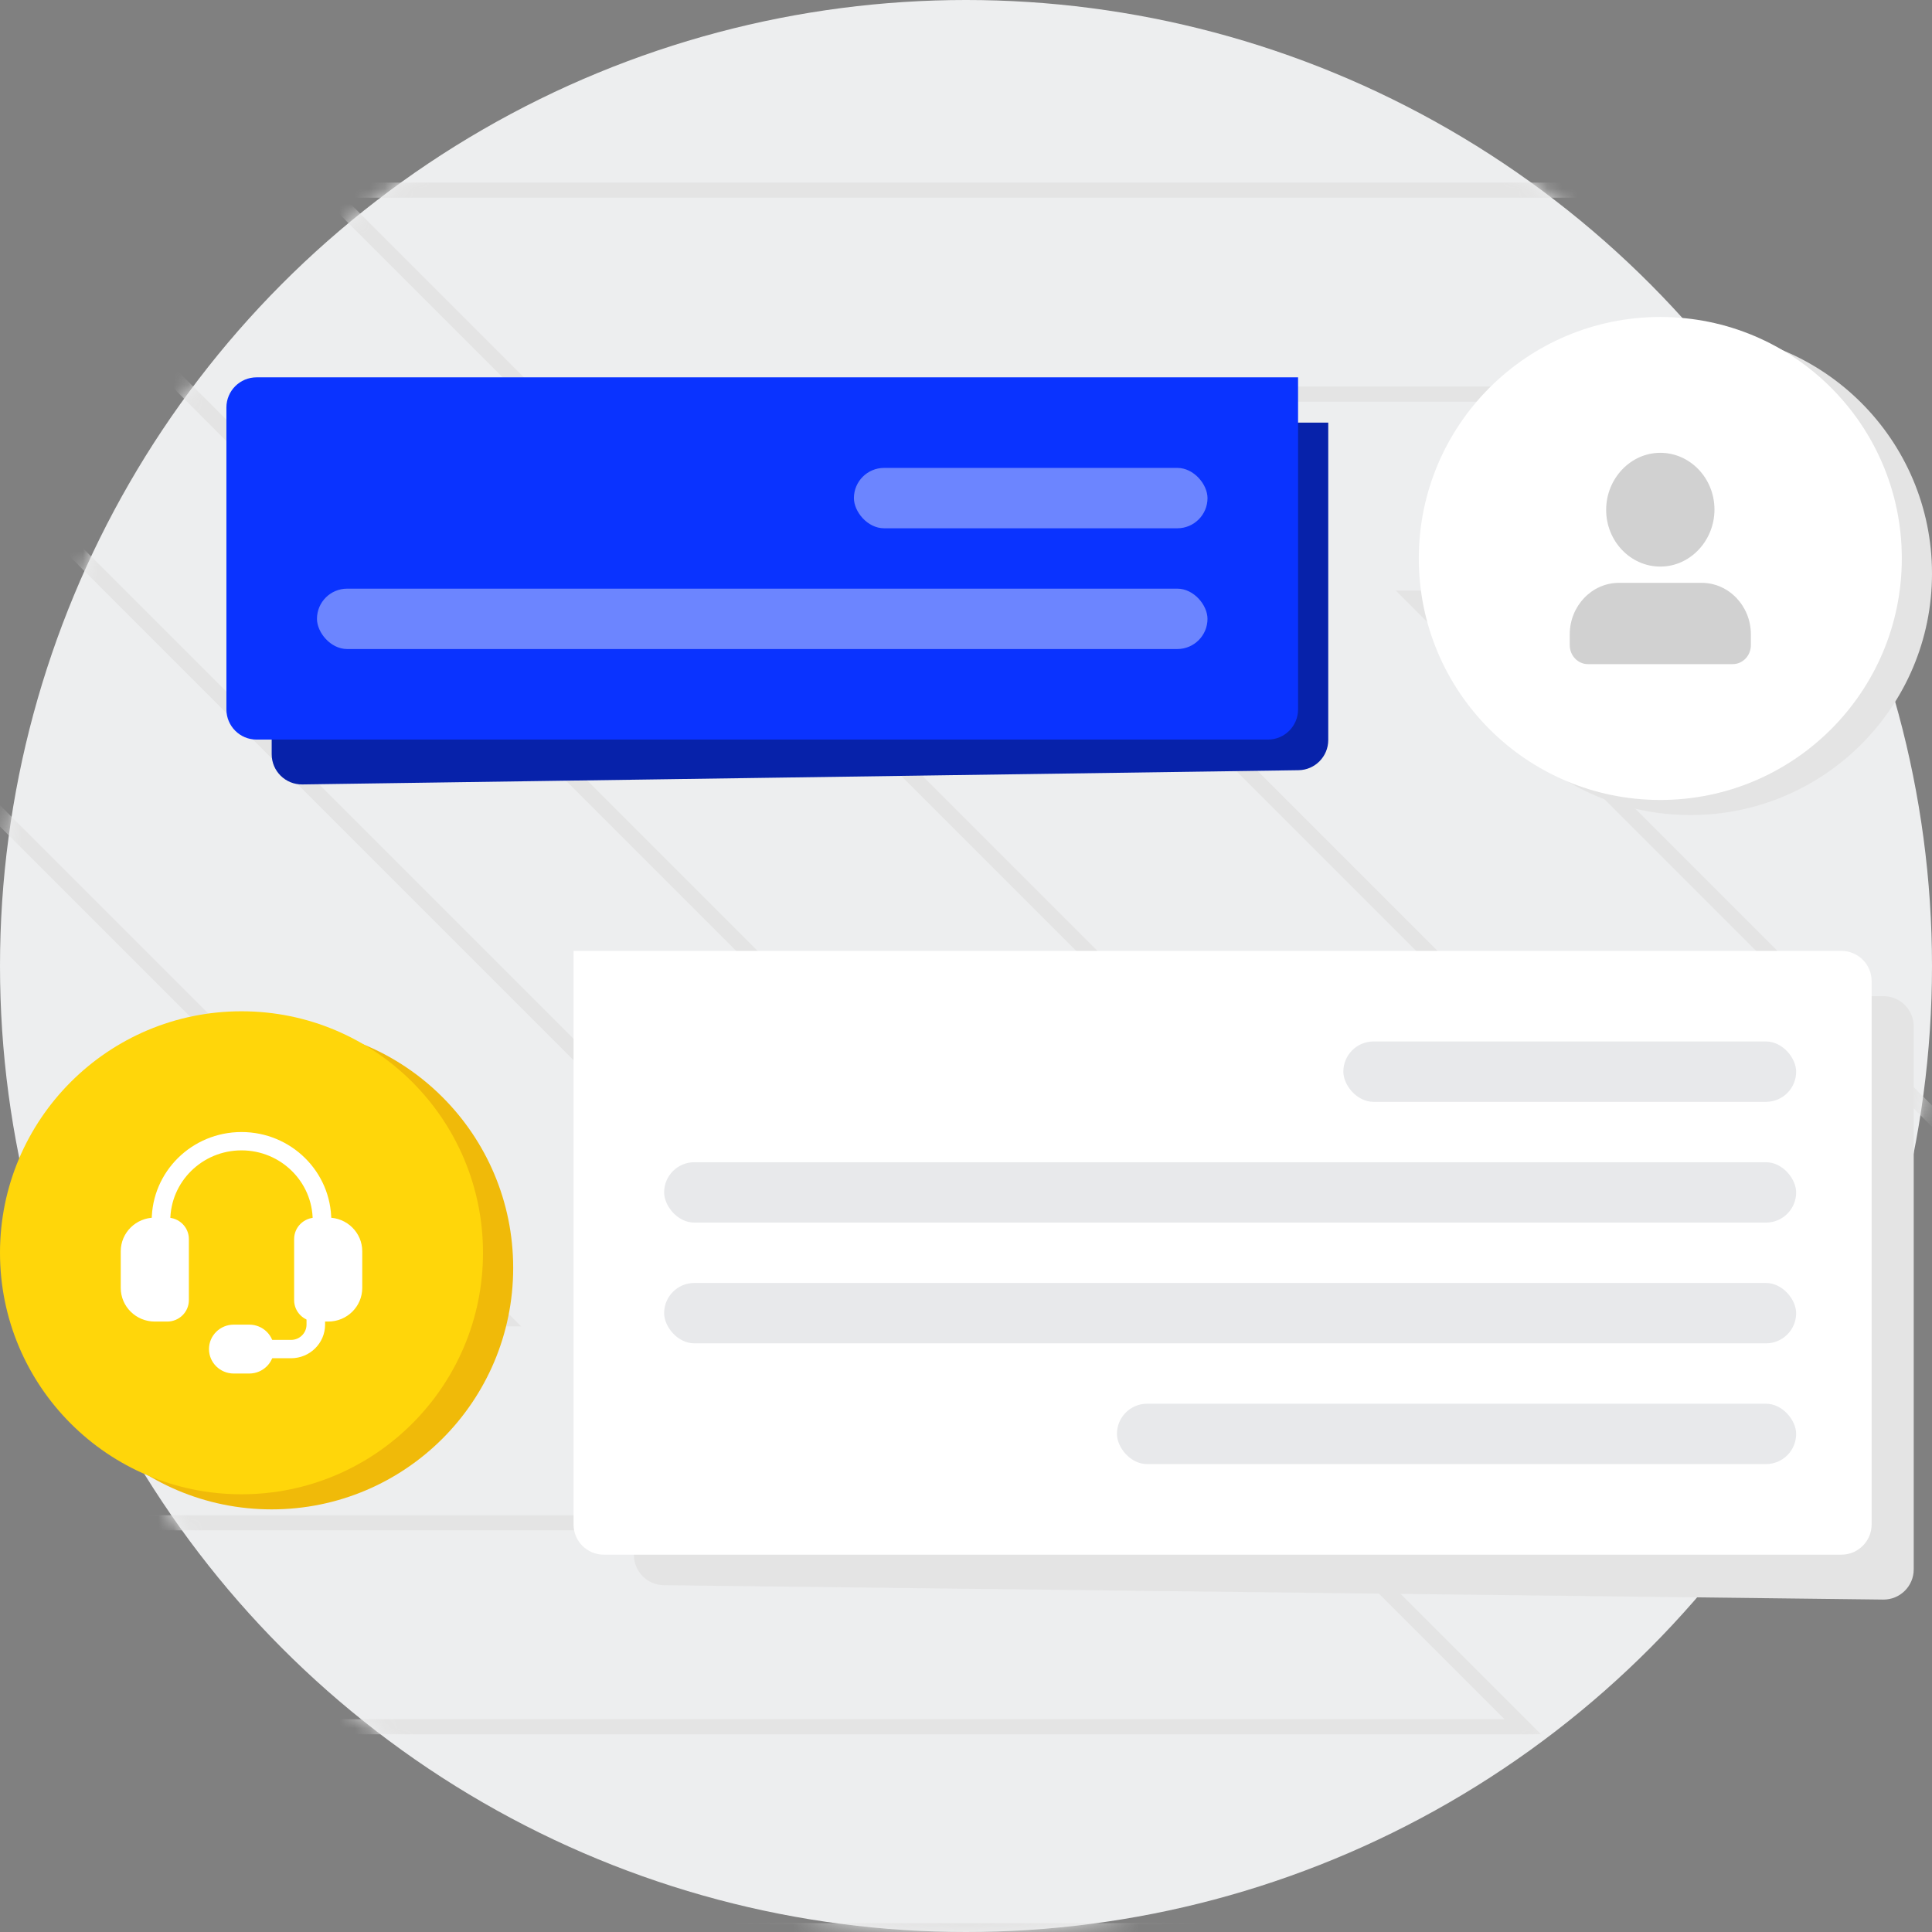 <svg width="128" height="128" viewBox="0 0 128 128" fill="none" xmlns="http://www.w3.org/2000/svg">
<rect x="0" y="0" width="128" height="128" fill="#808080" stroke="none"/>
<g clip-path="url(#clip0_1016_307)">
<circle cx="64" cy="64" r="64" fill="#EDEEEF"/>
<mask id="mask0_1016_307" style="mask-type:alpha" maskUnits="userSpaceOnUse" x="0" y="0" width="128" height="128">
<circle cx="64" cy="64" r="64" fill="#EDEEEF"/>
</mask>
<g mask="url(#mask0_1016_307)">
<path d="M100.889 -0.916H-14.43L100.889 114.403H-14.43" stroke="#E4E4E4"/>
<path d="M69.356 -14.43H-45.963L69.356 100.889H-45.963" stroke="#E4E4E4"/>
<path d="M33.319 -27.944H-82L33.319 87.375H-82" stroke="#E4E4E4"/>
<path d="M136.926 12.598H21.607L136.926 127.916H21.607" stroke="#E4E4E4"/>
<path d="M172.963 26.111H57.644L172.963 141.43H57.644" stroke="#E4E4E4"/>
<path d="M209 39.625H93.681L209 154.944H93.681" stroke="#E4E4E4"/>
</g>
<path d="M18 30C18 28.895 18.895 28 20 28H88V49.028C88 50.122 87.122 51.013 86.029 51.028L20.029 51.971C18.913 51.987 18 51.087 18 49.971V30Z" fill="#0722AA"/>
<path d="M15 27C15 25.895 15.895 25 17 25H86V47C86 48.105 85.105 49 84 49H17C15.895 49 15 48.105 15 47V27Z" fill="#0A33FF"/>
<rect x="21" y="39" width="59" height="4" rx="2" fill="white" fill-opacity="0.4"/>
<rect x="56.574" y="31" width="23.427" height="4" rx="2" fill="white" fill-opacity="0.4"/>
<path d="M42 66H124.789C125.893 66 126.789 66.895 126.789 68V103.976C126.789 105.09 125.879 105.989 124.765 105.976L43.976 105.023C42.881 105.01 42 104.119 42 103.023V66Z" fill="#E4E4E4"/>
<path d="M38 63H122C123.105 63 124 63.895 124 65V101C124 102.105 123.105 103 122 103H40C38.895 103 38 102.105 38 101V63Z" fill="white"/>
<rect x="89" y="69" width="30" height="4" rx="2" fill="#E8E9EB"/>
<rect x="44" y="77" width="75" height="4" rx="2" fill="#E8E9EB"/>
<rect x="44" y="85" width="75" height="4" rx="2" fill="#E8E9EB"/>
<rect x="74" y="93" width="45" height="4" rx="2" fill="#E8E9EB"/>
<circle cx="18" cy="84" r="16" fill="#F0BA09"/>
<circle cx="16" cy="83" r="16" fill="#FFD60A"/>
<path fill-rule="evenodd" clip-rule="evenodd" d="M21.744 86.949H20.923C20.47 86.949 20.103 86.586 20.103 86.139V82.089C20.103 81.641 20.47 81.278 20.923 81.278H21.744C22.65 81.278 23.385 82.004 23.385 82.899V85.329C23.385 86.224 22.65 86.949 21.744 86.949Z" fill="white"/>
<path fill-rule="evenodd" clip-rule="evenodd" d="M20.923 81.886C20.81 81.886 20.718 81.977 20.718 82.089V86.139C20.718 86.251 20.81 86.342 20.923 86.342H21.744C22.31 86.342 22.769 85.889 22.769 85.329V82.899C22.769 82.339 22.31 81.886 21.744 81.886H20.923ZM19.487 82.089C19.487 81.306 20.13 80.671 20.923 80.671H21.744C22.99 80.671 24 81.668 24 82.899V85.329C24 86.56 22.99 87.557 21.744 87.557H20.923C20.13 87.557 19.487 86.922 19.487 86.139V82.089Z" fill="white"/>
<path fill-rule="evenodd" clip-rule="evenodd" d="M11.077 86.949H10.256C9.35 86.949 8.615 86.224 8.615 85.329V82.899C8.615 82.004 9.35 81.278 10.256 81.278H11.077C11.53 81.278 11.897 81.641 11.897 82.089V86.139C11.897 86.586 11.53 86.949 11.077 86.949Z" fill="white"/>
<path fill-rule="evenodd" clip-rule="evenodd" d="M10.256 81.886C9.69 81.886 9.231 82.339 9.231 82.899V85.329C9.231 85.889 9.69 86.342 10.256 86.342H11.077C11.19 86.342 11.282 86.251 11.282 86.139V82.089C11.282 81.977 11.19 81.886 11.077 81.886H10.256ZM8 82.899C8 81.668 9.01 80.671 10.256 80.671H11.077C11.87 80.671 12.513 81.306 12.513 82.089V86.139C12.513 86.922 11.87 87.557 11.077 87.557H10.256C9.01 87.557 8 86.56 8 85.329V82.899Z" fill="white"/>
<path fill-rule="evenodd" clip-rule="evenodd" d="M10.051 80.873C10.051 77.629 12.714 75 16 75C19.285 75 21.949 77.629 21.949 80.873V81.278C21.949 81.614 21.673 81.886 21.333 81.886C20.994 81.886 20.718 81.614 20.718 81.278V80.873C20.718 78.301 18.606 76.215 16 76.215C13.394 76.215 11.282 78.301 11.282 80.873V81.278C11.282 81.614 11.007 81.886 10.667 81.886C10.327 81.886 10.051 81.614 10.051 81.278V80.873Z" fill="white"/>
<path fill-rule="evenodd" clip-rule="evenodd" d="M16.513 90.392H15.487C14.921 90.392 14.461 89.939 14.461 89.38C14.461 88.821 14.921 88.367 15.487 88.367H16.513C17.079 88.367 17.538 88.821 17.538 89.38C17.538 89.939 17.079 90.392 16.513 90.392Z" fill="white"/>
<path fill-rule="evenodd" clip-rule="evenodd" d="M15.487 88.975C15.261 88.975 15.077 89.156 15.077 89.38C15.077 89.603 15.261 89.785 15.487 89.785H16.513C16.739 89.785 16.923 89.603 16.923 89.38C16.923 89.156 16.739 88.975 16.513 88.975H15.487ZM13.846 89.38C13.846 88.485 14.581 87.76 15.487 87.76H16.513C17.419 87.76 18.154 88.485 18.154 89.38C18.154 90.274 17.419 91 16.513 91H15.487C14.581 91 13.846 90.274 13.846 89.38Z" fill="white"/>
<path fill-rule="evenodd" clip-rule="evenodd" d="M20.923 86.342C21.263 86.342 21.538 86.614 21.538 86.949V87.76C21.538 88.99 20.529 89.987 19.282 89.987H17.538C17.199 89.987 16.923 89.715 16.923 89.38C16.923 89.044 17.199 88.772 17.538 88.772H19.282C19.849 88.772 20.308 88.319 20.308 87.76V86.949C20.308 86.614 20.583 86.342 20.923 86.342Z" fill="white"/>
<circle cx="112" cy="38" r="16" fill="#E4E4E4"/>
<circle cx="110" cy="37" r="16" fill="white"/>
<path d="M110 30C108.019 30 106.412 31.717 106.412 33.781C106.412 35.851 108.024 37.538 110 37.538C111.981 37.538 113.588 35.821 113.588 33.757C113.588 31.688 111.976 30 110 30Z" fill="#D1D1D1"/>
<path d="M107.257 38.615C105.465 38.615 104 40.149 104 42.026V42.744C104 43.436 104.539 44 105.2 44H114.8C115.461 44 116 43.436 116 42.744V42.026C116 40.149 114.535 38.615 112.743 38.615H107.257Z" fill="#D1D1D1"/>
</g>
<defs>
<clipPath id="clip0_1016_307">
<rect width="128" height="128" fill="white"/>
</clipPath>
</defs>
</svg>

